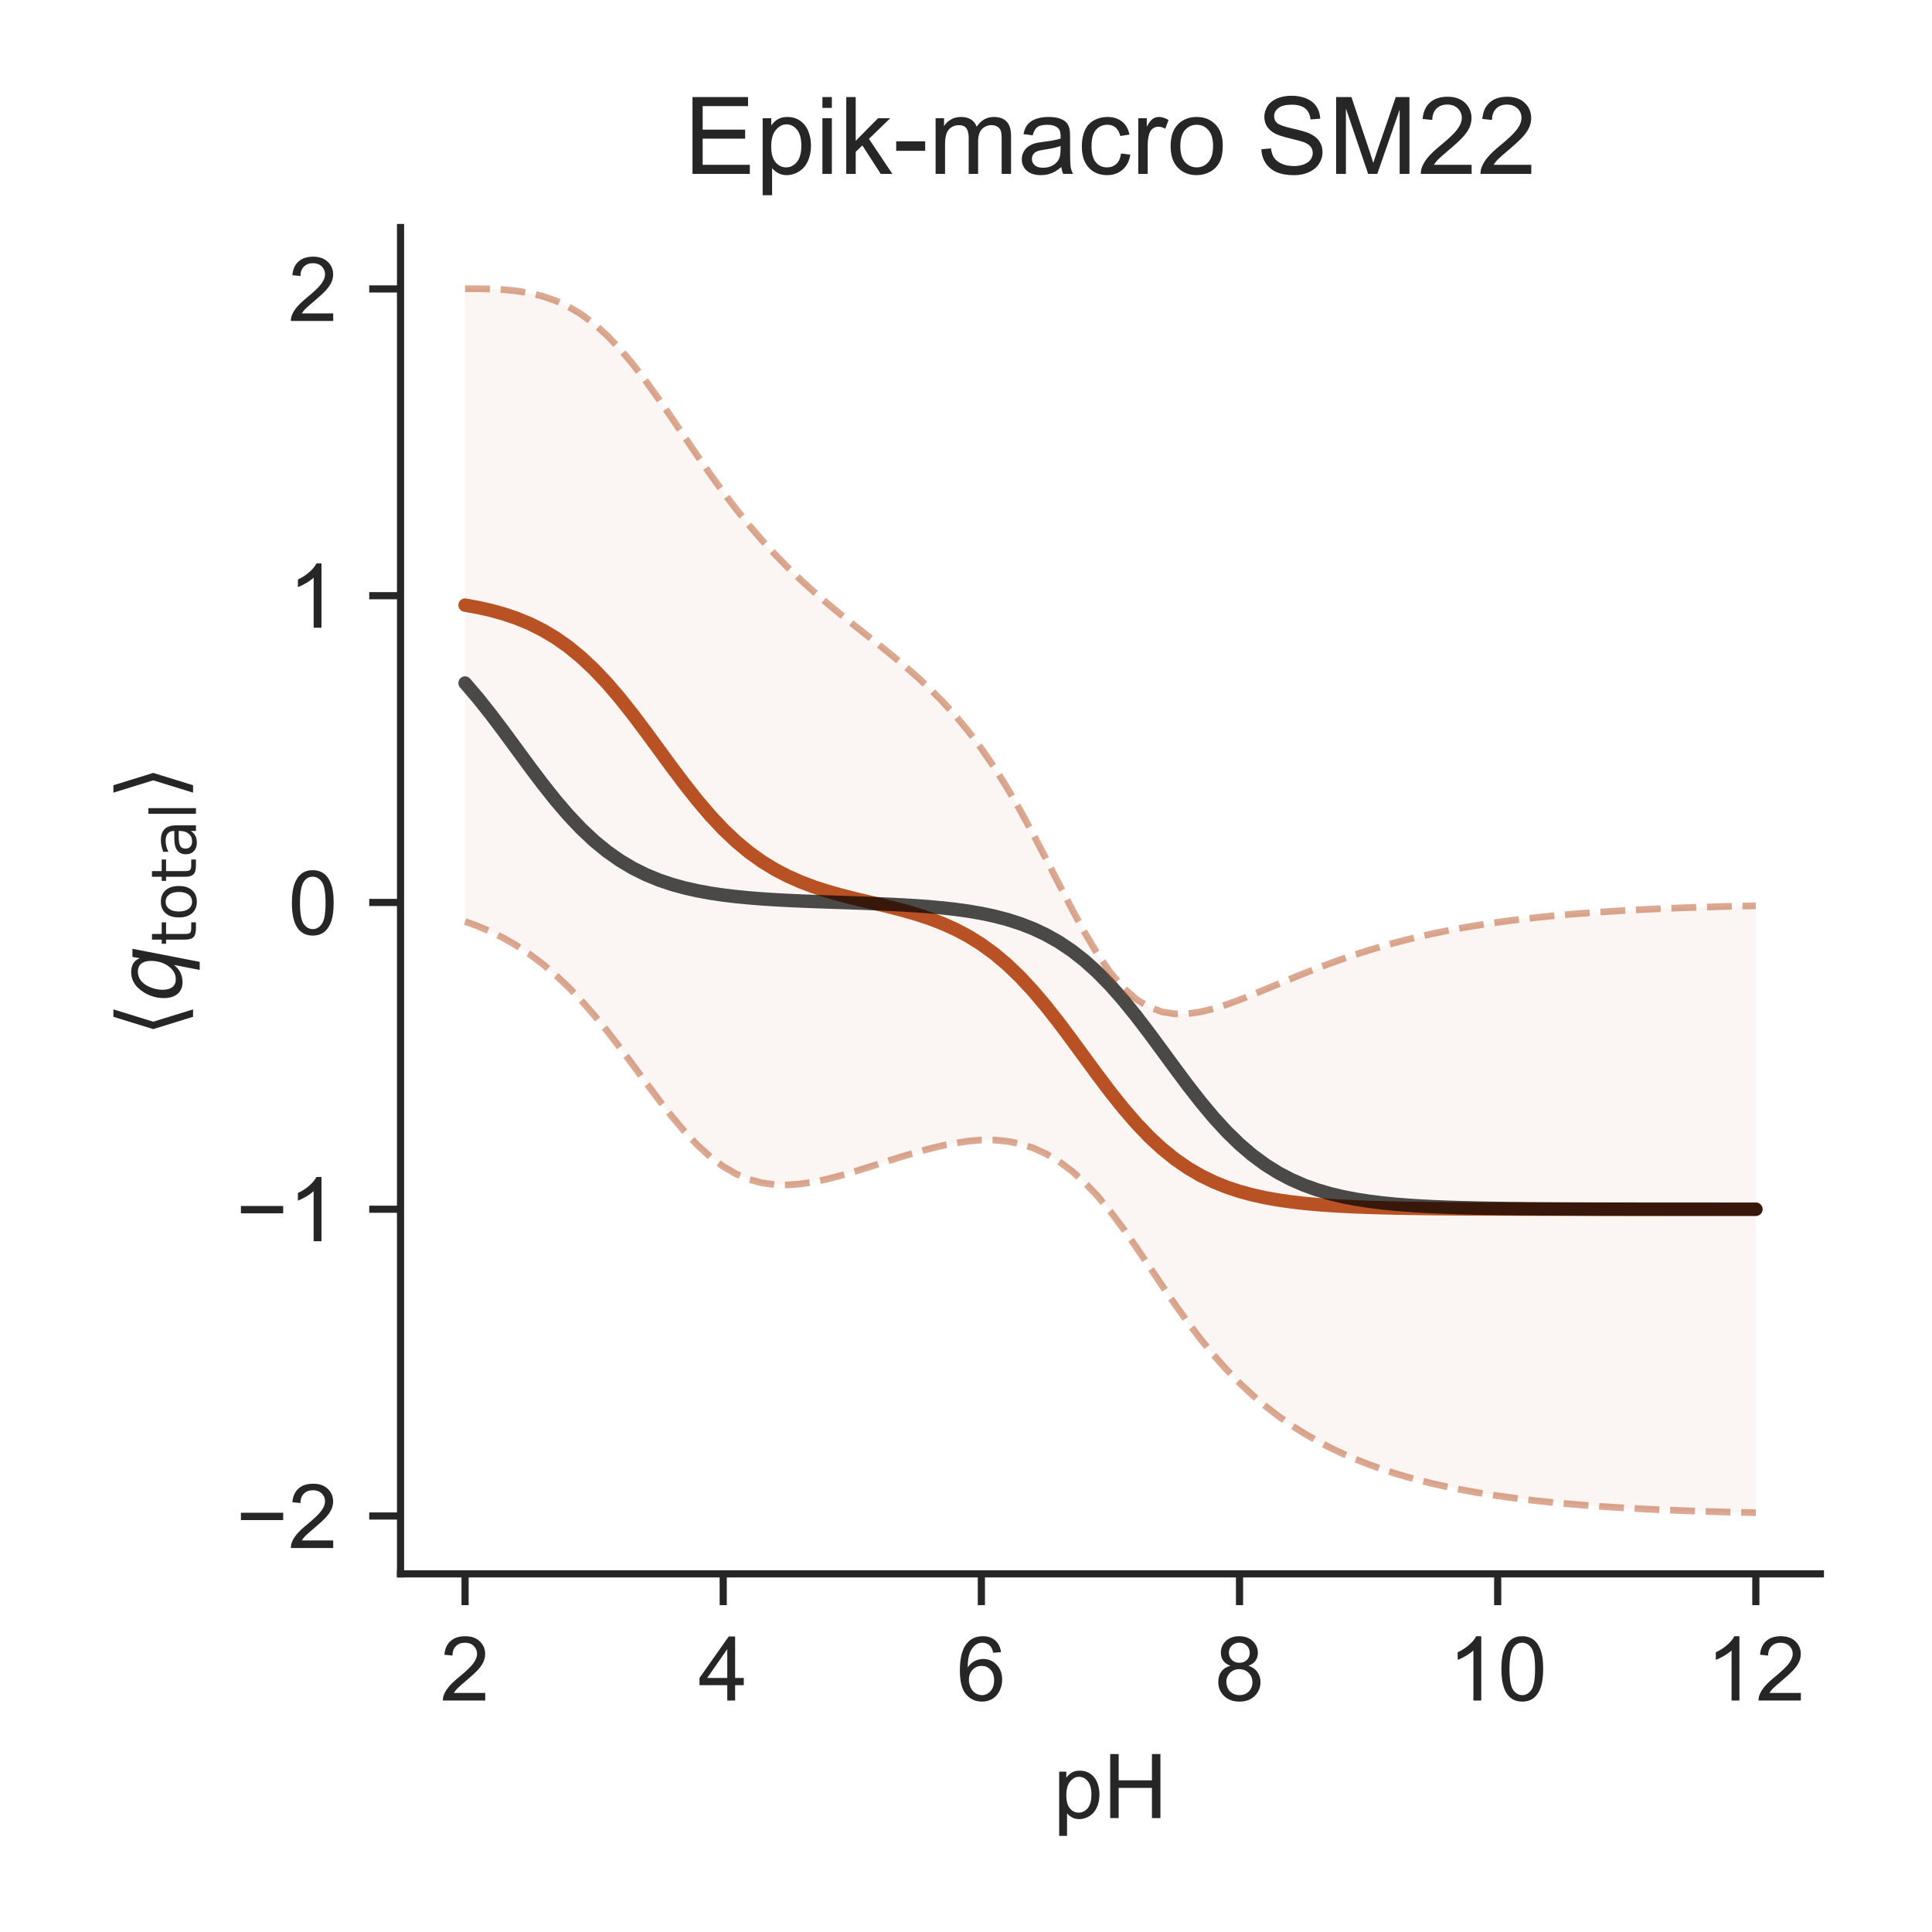 <?xml version="1.0" encoding="utf-8" standalone="no"?>
<!DOCTYPE svg PUBLIC "-//W3C//DTD SVG 1.1//EN"
  "http://www.w3.org/Graphics/SVG/1.1/DTD/svg11.dtd">
<!-- Created with matplotlib (http://matplotlib.org/) -->
<svg height="216pt" version="1.1" viewBox="0 0 216 216" width="216pt" xmlns="http://www.w3.org/2000/svg" xmlns:xlink="http://www.w3.org/1999/xlink">
 <defs>
  <style type="text/css">
*{stroke-linecap:butt;stroke-linejoin:round;}
  </style>
 </defs>
 <g id="figure_1">
  <g id="patch_1">
   <path d="M 0 216 
L 216 216 
L 216 0 
L 0 0 
z
" style="fill:#ffffff;"/>
  </g>
  <g id="axes_1">
   <g id="patch_2">
    <path d="M 44.78 175.96 
L 203.52 175.96 
L 203.52 25.44 
L 44.78 25.44 
z
" style="fill:#ffffff;"/>
   </g>
   <g id="matplotlib.axis_1">
    <g id="xtick_1">
     <g id="line2d_1">
      <defs>
       <path d="M 0 0 
L 0 3.5 
" id="mdfb72cfd74" style="stroke:#262626;stroke-width:0.8;"/>
      </defs>
      <g>
       <use style="fill:#262626;stroke:#262626;stroke-width:0.8;" x="51.995" xlink:href="#mdfb72cfd74" y="175.96"/>
      </g>
     </g>
     <g id="text_1">
      <!-- 2 -->
      <defs>
       <path d="M 50.344 8.453 
L 50.344 0 
L 3.031 0 
Q 2.938 3.172 4.047 6.109 
Q 5.859 10.938 9.828 15.625 
Q 13.812 20.312 21.344 26.469 
Q 33.016 36.031 37.109 41.625 
Q 41.219 47.219 41.219 52.203 
Q 41.219 57.422 37.469 61 
Q 33.734 64.594 27.734 64.594 
Q 21.391 64.594 17.578 60.781 
Q 13.766 56.984 13.719 50.25 
L 4.688 51.172 
Q 5.609 61.281 11.656 66.578 
Q 17.719 71.875 27.938 71.875 
Q 38.234 71.875 44.234 66.156 
Q 50.25 60.453 50.25 52 
Q 50.25 47.703 48.484 43.547 
Q 46.734 39.406 42.656 34.812 
Q 38.578 30.219 29.109 22.219 
Q 21.188 15.578 18.938 13.203 
Q 16.703 10.844 15.234 8.453 
z
" id="ArialMT-32"/>
      </defs>
      <g style="fill:#262626;" transform="translate(49.215 190.118)scale(0.1 -0.1)">
       <use xlink:href="#ArialMT-32"/>
      </g>
     </g>
    </g>
    <g id="xtick_2">
     <g id="line2d_2">
      <g>
       <use style="fill:#262626;stroke:#262626;stroke-width:0.8;" x="80.857" xlink:href="#mdfb72cfd74" y="175.96"/>
      </g>
     </g>
     <g id="text_2">
      <!-- 4 -->
      <defs>
       <path d="M 32.328 0 
L 32.328 17.141 
L 1.266 17.141 
L 1.266 25.203 
L 33.938 71.578 
L 41.109 71.578 
L 41.109 25.203 
L 50.781 25.203 
L 50.781 17.141 
L 41.109 17.141 
L 41.109 0 
z
M 32.328 25.203 
L 32.328 57.469 
L 9.906 25.203 
z
" id="ArialMT-34"/>
      </defs>
      <g style="fill:#262626;" transform="translate(78.077 190.118)scale(0.1 -0.1)">
       <use xlink:href="#ArialMT-34"/>
      </g>
     </g>
    </g>
    <g id="xtick_3">
     <g id="line2d_3">
      <g>
       <use style="fill:#262626;stroke:#262626;stroke-width:0.8;" x="109.719" xlink:href="#mdfb72cfd74" y="175.96"/>
      </g>
     </g>
     <g id="text_3">
      <!-- 6 -->
      <defs>
       <path d="M 49.75 54.047 
L 41.016 53.375 
Q 39.844 58.547 37.703 60.891 
Q 34.125 64.656 28.906 64.656 
Q 24.703 64.656 21.531 62.312 
Q 17.391 59.281 14.984 53.469 
Q 12.594 47.656 12.5 36.922 
Q 15.672 41.75 20.266 44.094 
Q 24.859 46.438 29.891 46.438 
Q 38.672 46.438 44.844 39.969 
Q 51.031 33.5 51.031 23.25 
Q 51.031 16.5 48.125 10.719 
Q 45.219 4.938 40.141 1.859 
Q 35.062 -1.219 28.609 -1.219 
Q 17.625 -1.219 10.688 6.859 
Q 3.766 14.938 3.766 33.5 
Q 3.766 54.25 11.422 63.672 
Q 18.109 71.875 29.438 71.875 
Q 37.891 71.875 43.281 67.141 
Q 48.688 62.406 49.75 54.047 
z
M 13.875 23.188 
Q 13.875 18.656 15.797 14.5 
Q 17.719 10.359 21.188 8.172 
Q 24.656 6 28.469 6 
Q 34.031 6 38.031 10.484 
Q 42.047 14.984 42.047 22.703 
Q 42.047 30.125 38.078 34.391 
Q 34.125 38.672 28.125 38.672 
Q 22.172 38.672 18.016 34.391 
Q 13.875 30.125 13.875 23.188 
z
" id="ArialMT-36"/>
      </defs>
      <g style="fill:#262626;" transform="translate(106.939 190.118)scale(0.1 -0.1)">
       <use xlink:href="#ArialMT-36"/>
      </g>
     </g>
    </g>
    <g id="xtick_4">
     <g id="line2d_4">
      <g>
       <use style="fill:#262626;stroke:#262626;stroke-width:0.8;" x="138.581" xlink:href="#mdfb72cfd74" y="175.96"/>
      </g>
     </g>
     <g id="text_4">
      <!-- 8 -->
      <defs>
       <path d="M 17.672 38.812 
Q 12.203 40.828 9.562 44.531 
Q 6.938 48.25 6.938 53.422 
Q 6.938 61.234 12.547 66.547 
Q 18.172 71.875 27.484 71.875 
Q 36.859 71.875 42.578 66.422 
Q 48.297 60.984 48.297 53.172 
Q 48.297 48.188 45.672 44.5 
Q 43.062 40.828 37.75 38.812 
Q 44.344 36.672 47.781 31.875 
Q 51.219 27.094 51.219 20.453 
Q 51.219 11.281 44.719 5.031 
Q 38.234 -1.219 27.641 -1.219 
Q 17.047 -1.219 10.547 5.047 
Q 4.047 11.328 4.047 20.703 
Q 4.047 27.688 7.594 32.391 
Q 11.141 37.109 17.672 38.812 
z
M 15.922 53.719 
Q 15.922 48.641 19.188 45.406 
Q 22.469 42.188 27.688 42.188 
Q 32.766 42.188 36.016 45.375 
Q 39.266 48.578 39.266 53.219 
Q 39.266 58.062 35.906 61.359 
Q 32.562 64.656 27.594 64.656 
Q 22.562 64.656 19.234 61.422 
Q 15.922 58.203 15.922 53.719 
z
M 13.094 20.656 
Q 13.094 16.891 14.875 13.375 
Q 16.656 9.859 20.172 7.922 
Q 23.688 6 27.734 6 
Q 34.031 6 38.125 10.047 
Q 42.234 14.109 42.234 20.359 
Q 42.234 26.703 38.016 30.859 
Q 33.797 35.016 27.438 35.016 
Q 21.234 35.016 17.156 30.906 
Q 13.094 26.812 13.094 20.656 
z
" id="ArialMT-38"/>
      </defs>
      <g style="fill:#262626;" transform="translate(135.8 190.118)scale(0.1 -0.1)">
       <use xlink:href="#ArialMT-38"/>
      </g>
     </g>
    </g>
    <g id="xtick_5">
     <g id="line2d_5">
      <g>
       <use style="fill:#262626;stroke:#262626;stroke-width:0.8;" x="167.443" xlink:href="#mdfb72cfd74" y="175.96"/>
      </g>
     </g>
     <g id="text_5">
      <!-- 10 -->
      <defs>
       <path d="M 37.25 0 
L 28.469 0 
L 28.469 56 
Q 25.297 52.984 20.141 49.953 
Q 14.984 46.922 10.891 45.406 
L 10.891 53.906 
Q 18.266 57.375 23.781 62.297 
Q 29.297 67.234 31.594 71.875 
L 37.25 71.875 
z
" id="ArialMT-31"/>
       <path d="M 4.156 35.297 
Q 4.156 48 6.766 55.734 
Q 9.375 63.484 14.516 67.672 
Q 19.672 71.875 27.484 71.875 
Q 33.25 71.875 37.594 69.547 
Q 41.938 67.234 44.766 62.859 
Q 47.609 58.5 49.219 52.219 
Q 50.828 45.953 50.828 35.297 
Q 50.828 22.703 48.234 14.969 
Q 45.656 7.234 40.5 3 
Q 35.359 -1.219 27.484 -1.219 
Q 17.141 -1.219 11.234 6.203 
Q 4.156 15.141 4.156 35.297 
z
M 13.188 35.297 
Q 13.188 17.672 17.312 11.828 
Q 21.438 6 27.484 6 
Q 33.547 6 37.672 11.859 
Q 41.797 17.719 41.797 35.297 
Q 41.797 52.984 37.672 58.781 
Q 33.547 64.594 27.391 64.594 
Q 21.344 64.594 17.719 59.469 
Q 13.188 52.938 13.188 35.297 
z
" id="ArialMT-30"/>
      </defs>
      <g style="fill:#262626;" transform="translate(161.882 190.118)scale(0.1 -0.1)">
       <use xlink:href="#ArialMT-31"/>
       <use x="55.615" xlink:href="#ArialMT-30"/>
      </g>
     </g>
    </g>
    <g id="xtick_6">
     <g id="line2d_6">
      <g>
       <use style="fill:#262626;stroke:#262626;stroke-width:0.8;" x="196.305" xlink:href="#mdfb72cfd74" y="175.96"/>
      </g>
     </g>
     <g id="text_6">
      <!-- 12 -->
      <g style="fill:#262626;" transform="translate(190.744 190.118)scale(0.1 -0.1)">
       <use xlink:href="#ArialMT-31"/>
       <use x="55.615" xlink:href="#ArialMT-32"/>
      </g>
     </g>
    </g>
    <g id="text_7">
     <!-- pH -->
     <defs>
      <path d="M 6.594 -19.875 
L 6.594 51.859 
L 14.594 51.859 
L 14.594 45.125 
Q 17.438 49.078 21 51.047 
Q 24.562 53.031 29.641 53.031 
Q 36.281 53.031 41.359 49.609 
Q 46.438 46.188 49.016 39.953 
Q 51.609 33.734 51.609 26.312 
Q 51.609 18.359 48.75 11.984 
Q 45.906 5.609 40.453 2.219 
Q 35.016 -1.172 29 -1.172 
Q 24.609 -1.172 21.109 0.688 
Q 17.625 2.547 15.375 5.375 
L 15.375 -19.875 
z
M 14.547 25.641 
Q 14.547 15.625 18.594 10.844 
Q 22.656 6.062 28.422 6.062 
Q 34.281 6.062 38.453 11.016 
Q 42.625 15.969 42.625 26.375 
Q 42.625 36.281 38.547 41.203 
Q 34.469 46.141 28.812 46.141 
Q 23.188 46.141 18.859 40.891 
Q 14.547 35.641 14.547 25.641 
z
" id="ArialMT-70"/>
      <path d="M 8.016 0 
L 8.016 71.578 
L 17.484 71.578 
L 17.484 42.188 
L 54.688 42.188 
L 54.688 71.578 
L 64.156 71.578 
L 64.156 0 
L 54.688 0 
L 54.688 33.734 
L 17.484 33.734 
L 17.484 0 
z
" id="ArialMT-48"/>
     </defs>
     <g style="fill:#262626;" transform="translate(117.759 203.263)scale(0.1 -0.1)">
      <use xlink:href="#ArialMT-70"/>
      <use x="55.615" xlink:href="#ArialMT-48"/>
     </g>
    </g>
   </g>
   <g id="matplotlib.axis_2">
    <g id="ytick_1">
     <g id="line2d_7">
      <defs>
       <path d="M 0 0 
L -3.5 0 
" id="me16b088ad2" style="stroke:#262626;stroke-width:0.8;"/>
      </defs>
      <g>
       <use style="fill:#262626;stroke:#262626;stroke-width:0.8;" x="44.78" xlink:href="#me16b088ad2" y="169.489"/>
      </g>
     </g>
     <g id="text_8">
      <!-- −2 -->
      <defs>
       <path d="M 52.828 31.203 
L 5.562 31.203 
L 5.562 39.406 
L 52.828 39.406 
z
" id="ArialMT-2212"/>
      </defs>
      <g style="fill:#262626;" transform="translate(26.378 173.068)scale(0.1 -0.1)">
       <use xlink:href="#ArialMT-2212"/>
       <use x="58.398" xlink:href="#ArialMT-32"/>
      </g>
     </g>
    </g>
    <g id="ytick_2">
     <g id="line2d_8">
      <g>
       <use style="fill:#262626;stroke:#262626;stroke-width:0.8;" x="44.78" xlink:href="#me16b088ad2" y="135.193"/>
      </g>
     </g>
     <g id="text_9">
      <!-- −1 -->
      <g style="fill:#262626;" transform="translate(26.378 138.772)scale(0.1 -0.1)">
       <use xlink:href="#ArialMT-2212"/>
       <use x="58.398" xlink:href="#ArialMT-31"/>
      </g>
     </g>
    </g>
    <g id="ytick_3">
     <g id="line2d_9">
      <g>
       <use style="fill:#262626;stroke:#262626;stroke-width:0.8;" x="44.78" xlink:href="#me16b088ad2" y="100.897"/>
      </g>
     </g>
     <g id="text_10">
      <!-- 0 -->
      <g style="fill:#262626;" transform="translate(32.219 104.476)scale(0.1 -0.1)">
       <use xlink:href="#ArialMT-30"/>
      </g>
     </g>
    </g>
    <g id="ytick_4">
     <g id="line2d_10">
      <g>
       <use style="fill:#262626;stroke:#262626;stroke-width:0.8;" x="44.78" xlink:href="#me16b088ad2" y="66.601"/>
      </g>
     </g>
     <g id="text_11">
      <!-- 1 -->
      <g style="fill:#262626;" transform="translate(32.219 70.18)scale(0.1 -0.1)">
       <use xlink:href="#ArialMT-31"/>
      </g>
     </g>
    </g>
    <g id="ytick_5">
     <g id="line2d_11">
      <g>
       <use style="fill:#262626;stroke:#262626;stroke-width:0.8;" x="44.78" xlink:href="#me16b088ad2" y="32.305"/>
      </g>
     </g>
     <g id="text_12">
      <!-- 2 -->
      <g style="fill:#262626;" transform="translate(32.219 35.884)scale(0.1 -0.1)">
       <use xlink:href="#ArialMT-32"/>
      </g>
     </g>
    </g>
    <g id="text_13">
     <!-- $\langle q_\mathsf{total} \rangle$ -->
     <defs>
      <path d="M 8.938 31.344 
L 22.703 75.875 
L 31 75.875 
L 17.234 31.344 
L 31 -13.188 
L 22.703 -13.188 
z
" id="DejaVuSans-27e8"/>
      <path d="M 41.703 8.203 
Q 38.094 3.469 33.172 1.016 
Q 28.266 -1.422 22.312 -1.422 
Q 14.016 -1.422 9.297 4.172 
Q 4.594 9.766 4.594 19.578 
Q 4.594 27.484 7.5 34.859 
Q 10.406 42.234 15.828 48.094 
Q 19.344 51.906 23.906 53.953 
Q 28.469 56 33.5 56 
Q 39.547 56 43.453 53.609 
Q 47.359 51.219 49.125 46.391 
L 50.688 54.594 
L 59.719 54.594 
L 45.125 -20.609 
L 36.078 -20.609 
z
M 13.922 20.906 
Q 13.922 13.672 16.938 9.891 
Q 19.969 6.109 25.688 6.109 
Q 34.188 6.109 40.188 14.234 
Q 46.188 22.359 46.188 33.984 
Q 46.188 41.016 43.078 44.75 
Q 39.984 48.484 34.188 48.484 
Q 29.938 48.484 26.312 46.5 
Q 22.703 44.531 20.016 40.719 
Q 17.188 36.719 15.547 31.344 
Q 13.922 25.984 13.922 20.906 
z
" id="DejaVuSans-Oblique-71"/>
      <path d="M 18.312 70.219 
L 18.312 54.688 
L 36.812 54.688 
L 36.812 47.703 
L 18.312 47.703 
L 18.312 18.016 
Q 18.312 11.328 20.141 9.422 
Q 21.969 7.516 27.594 7.516 
L 36.812 7.516 
L 36.812 0 
L 27.594 0 
Q 17.188 0 13.234 3.875 
Q 9.281 7.766 9.281 18.016 
L 9.281 47.703 
L 2.688 47.703 
L 2.688 54.688 
L 9.281 54.688 
L 9.281 70.219 
z
" id="DejaVuSans-74"/>
      <path d="M 30.609 48.391 
Q 23.391 48.391 19.188 42.75 
Q 14.984 37.109 14.984 27.297 
Q 14.984 17.484 19.156 11.844 
Q 23.344 6.203 30.609 6.203 
Q 37.797 6.203 41.984 11.859 
Q 46.188 17.531 46.188 27.297 
Q 46.188 37.016 41.984 42.703 
Q 37.797 48.391 30.609 48.391 
z
M 30.609 56 
Q 42.328 56 49.016 48.375 
Q 55.719 40.766 55.719 27.297 
Q 55.719 13.875 49.016 6.219 
Q 42.328 -1.422 30.609 -1.422 
Q 18.844 -1.422 12.172 6.219 
Q 5.516 13.875 5.516 27.297 
Q 5.516 40.766 12.172 48.375 
Q 18.844 56 30.609 56 
z
" id="DejaVuSans-6f"/>
      <path d="M 34.281 27.484 
Q 23.391 27.484 19.188 25 
Q 14.984 22.516 14.984 16.5 
Q 14.984 11.719 18.141 8.906 
Q 21.297 6.109 26.703 6.109 
Q 34.188 6.109 38.703 11.406 
Q 43.219 16.703 43.219 25.484 
L 43.219 27.484 
z
M 52.203 31.203 
L 52.203 0 
L 43.219 0 
L 43.219 8.297 
Q 40.141 3.328 35.547 0.953 
Q 30.953 -1.422 24.312 -1.422 
Q 15.922 -1.422 10.953 3.297 
Q 6 8.016 6 15.922 
Q 6 25.141 12.172 29.828 
Q 18.359 34.516 30.609 34.516 
L 43.219 34.516 
L 43.219 35.406 
Q 43.219 41.609 39.141 45 
Q 35.062 48.391 27.688 48.391 
Q 23 48.391 18.547 47.266 
Q 14.109 46.141 10.016 43.891 
L 10.016 52.203 
Q 14.938 54.109 19.578 55.047 
Q 24.219 56 28.609 56 
Q 40.484 56 46.344 49.844 
Q 52.203 43.703 52.203 31.203 
z
" id="DejaVuSans-61"/>
      <path d="M 9.422 75.984 
L 18.406 75.984 
L 18.406 0 
L 9.422 0 
z
" id="DejaVuSans-6c"/>
      <path d="M 30.078 31.344 
L 16.312 -13.188 
L 8.016 -13.188 
L 21.781 31.344 
L 8.016 75.875 
L 16.312 75.875 
z
" id="DejaVuSans-27e9"/>
     </defs>
     <g style="fill:#262626;" transform="translate(20.278 115.95)rotate(-90)scale(0.1 -0.1)">
      <use transform="translate(0 0.125)" xlink:href="#DejaVuSans-27e8"/>
      <use transform="translate(39.014 0.125)" xlink:href="#DejaVuSans-Oblique-71"/>
      <use transform="translate(102.49 -16.281)scale(0.7)" xlink:href="#DejaVuSans-74"/>
      <use transform="translate(129.937 -16.281)scale(0.7)" xlink:href="#DejaVuSans-6f"/>
      <use transform="translate(172.764 -16.281)scale(0.7)" xlink:href="#DejaVuSans-74"/>
      <use transform="translate(200.21 -16.281)scale(0.7)" xlink:href="#DejaVuSans-61"/>
      <use transform="translate(243.105 -16.281)scale(0.7)" xlink:href="#DejaVuSans-6c"/>
      <use transform="translate(265.288 0.125)" xlink:href="#DejaVuSans-27e9"/>
     </g>
    </g>
   </g>
   <g id="PolyCollection_1">
    <defs>
     <path d="M 51.995 -183.716 
L 51.995 -112.976 
L 53.439 -112.45 
L 54.882 -111.831 
L 56.325 -111.109 
L 57.768 -110.275 
L 59.211 -109.32 
L 60.654 -108.235 
L 62.097 -107.013 
L 63.54 -105.651 
L 64.983 -104.147 
L 66.426 -102.507 
L 67.869 -100.743 
L 69.313 -98.879 
L 70.756 -96.946 
L 72.199 -94.991 
L 73.642 -93.062 
L 75.085 -91.217 
L 76.528 -89.507 
L 77.971 -87.979 
L 79.414 -86.666 
L 80.857 -85.587 
L 82.3 -84.749 
L 83.743 -84.143 
L 85.187 -83.754 
L 86.63 -83.557 
L 88.073 -83.526 
L 89.516 -83.634 
L 90.959 -83.853 
L 92.402 -84.159 
L 93.845 -84.53 
L 95.288 -84.947 
L 96.731 -85.391 
L 98.174 -85.85 
L 99.617 -86.309 
L 101.061 -86.757 
L 102.504 -87.184 
L 103.947 -87.577 
L 105.39 -87.924 
L 106.833 -88.211 
L 108.276 -88.422 
L 109.719 -88.538 
L 111.162 -88.541 
L 112.605 -88.408 
L 114.048 -88.122 
L 115.491 -87.662 
L 116.935 -87.012 
L 118.378 -86.159 
L 119.821 -85.09 
L 121.264 -83.797 
L 122.707 -82.278 
L 124.15 -80.543 
L 125.593 -78.62 
L 127.036 -76.558 
L 128.479 -74.42 
L 129.922 -72.271 
L 131.365 -70.167 
L 132.809 -68.153 
L 134.252 -66.256 
L 135.695 -64.493 
L 137.138 -62.869 
L 138.581 -61.383 
L 140.024 -60.029 
L 141.467 -58.799 
L 142.91 -57.683 
L 144.353 -56.67 
L 145.796 -55.752 
L 147.239 -54.919 
L 148.683 -54.163 
L 150.126 -53.475 
L 151.569 -52.85 
L 153.012 -52.282 
L 154.455 -51.765 
L 155.898 -51.294 
L 157.341 -50.865 
L 158.784 -50.475 
L 160.227 -50.12 
L 161.67 -49.796 
L 163.113 -49.502 
L 164.557 -49.234 
L 166 -48.99 
L 167.443 -48.768 
L 168.886 -48.567 
L 170.329 -48.383 
L 171.772 -48.216 
L 173.215 -48.064 
L 174.658 -47.926 
L 176.101 -47.801 
L 177.544 -47.686 
L 178.987 -47.582 
L 180.431 -47.487 
L 181.874 -47.401 
L 183.317 -47.323 
L 184.76 -47.251 
L 186.203 -47.187 
L 187.646 -47.128 
L 189.089 -47.075 
L 190.532 -47.027 
L 191.975 -46.985 
L 193.418 -46.946 
L 194.861 -46.912 
L 196.305 -46.882 
L 196.305 -114.732 
L 196.305 -114.732 
L 194.861 -114.702 
L 193.418 -114.668 
L 191.975 -114.629 
L 190.532 -114.587 
L 189.089 -114.54 
L 187.646 -114.487 
L 186.203 -114.429 
L 184.76 -114.365 
L 183.317 -114.294 
L 181.874 -114.216 
L 180.431 -114.131 
L 178.987 -114.038 
L 177.544 -113.936 
L 176.101 -113.823 
L 174.658 -113.7 
L 173.215 -113.566 
L 171.772 -113.418 
L 170.329 -113.257 
L 168.886 -113.08 
L 167.443 -112.887 
L 166 -112.676 
L 164.557 -112.446 
L 163.113 -112.196 
L 161.67 -111.923 
L 160.227 -111.627 
L 158.784 -111.306 
L 157.341 -110.96 
L 155.898 -110.585 
L 154.455 -110.183 
L 153.012 -109.752 
L 151.569 -109.292 
L 150.126 -108.802 
L 148.683 -108.285 
L 147.239 -107.741 
L 145.796 -107.174 
L 144.353 -106.587 
L 142.91 -105.988 
L 141.467 -105.385 
L 140.024 -104.789 
L 138.581 -104.217 
L 137.138 -103.689 
L 135.695 -103.231 
L 134.252 -102.877 
L 132.809 -102.666 
L 131.365 -102.646 
L 129.922 -102.871 
L 128.479 -103.398 
L 127.036 -104.281 
L 125.593 -105.562 
L 124.15 -107.255 
L 122.707 -109.339 
L 121.264 -111.753 
L 119.821 -114.405 
L 118.378 -117.191 
L 116.935 -120.01 
L 115.491 -122.776 
L 114.048 -125.424 
L 112.605 -127.909 
L 111.162 -130.207 
L 109.719 -132.312 
L 108.276 -134.228 
L 106.833 -135.969 
L 105.39 -137.555 
L 103.947 -139.009 
L 102.504 -140.354 
L 101.061 -141.616 
L 99.617 -142.816 
L 98.174 -143.978 
L 96.731 -145.121 
L 95.288 -146.265 
L 93.845 -147.427 
L 92.402 -148.623 
L 90.959 -149.868 
L 89.516 -151.176 
L 88.073 -152.561 
L 86.63 -154.035 
L 85.187 -155.609 
L 83.743 -157.289 
L 82.3 -159.08 
L 80.857 -160.978 
L 79.414 -162.973 
L 77.971 -165.046 
L 76.528 -167.167 
L 75.085 -169.297 
L 73.642 -171.392 
L 72.199 -173.402 
L 70.756 -175.282 
L 69.313 -176.99 
L 67.869 -178.499 
L 66.426 -179.791 
L 64.983 -180.863 
L 63.54 -181.723 
L 62.097 -182.389 
L 60.654 -182.884 
L 59.211 -183.235 
L 57.768 -183.469 
L 56.325 -183.612 
L 54.882 -183.689 
L 53.439 -183.718 
L 51.995 -183.716 
z
" id="m93981d217e" style="stroke:#ffffff;stroke-opacity:0.05;"/>
    </defs>
    <g clip-path="url(#pc6c265e2f5)">
     <use style="fill:#b1400d;fill-opacity:0.05;stroke:#ffffff;stroke-opacity:0.05;" x="0" xlink:href="#m93981d217e" y="216"/>
    </g>
   </g>
   <g id="line2d_12">
    <path clip-path="url(#pc6c265e2f5)" d="M 51.995 67.654 
L 53.439 67.916 
L 54.882 68.24 
L 56.325 68.639 
L 57.768 69.128 
L 59.211 69.723 
L 60.654 70.441 
L 62.097 71.299 
L 63.54 72.313 
L 64.983 73.495 
L 66.426 74.851 
L 67.869 76.379 
L 69.313 78.066 
L 70.756 79.886 
L 72.199 81.804 
L 73.642 83.773 
L 75.085 85.743 
L 76.528 87.663 
L 77.971 89.488 
L 79.414 91.181 
L 80.857 92.718 
L 82.3 94.086 
L 83.743 95.284 
L 85.187 96.319 
L 86.63 97.204 
L 88.073 97.956 
L 89.516 98.595 
L 90.959 99.14 
L 92.402 99.609 
L 93.845 100.021 
L 95.288 100.394 
L 96.731 100.744 
L 98.174 101.086 
L 99.617 101.437 
L 101.061 101.814 
L 102.504 102.231 
L 103.947 102.707 
L 105.39 103.26 
L 106.833 103.91 
L 108.276 104.675 
L 109.719 105.575 
L 111.162 106.626 
L 112.605 107.841 
L 114.048 109.227 
L 115.491 110.781 
L 116.935 112.489 
L 118.378 114.325 
L 119.821 116.253 
L 121.264 118.225 
L 122.707 120.191 
L 124.15 122.101 
L 125.593 123.909 
L 127.036 125.58 
L 128.479 127.091 
L 129.922 128.429 
L 131.365 129.593 
L 132.809 130.591 
L 134.252 131.434 
L 135.695 132.138 
L 137.138 132.721 
L 138.581 133.2 
L 140.024 133.591 
L 141.467 133.908 
L 142.91 134.165 
L 144.353 134.371 
L 145.796 134.537 
L 147.239 134.67 
L 148.683 134.776 
L 150.126 134.861 
L 151.569 134.929 
L 153.012 134.983 
L 154.455 135.026 
L 155.898 135.06 
L 157.341 135.088 
L 158.784 135.109 
L 160.227 135.127 
L 161.67 135.14 
L 163.113 135.151 
L 164.557 135.16 
L 166 135.167 
L 167.443 135.172 
L 168.886 135.177 
L 170.329 135.18 
L 171.772 135.183 
L 173.215 135.185 
L 174.658 135.187 
L 176.101 135.188 
L 177.544 135.189 
L 178.987 135.19 
L 180.431 135.191 
L 181.874 135.191 
L 183.317 135.192 
L 184.76 135.192 
L 186.203 135.192 
L 187.646 135.192 
L 189.089 135.193 
L 190.532 135.193 
L 191.975 135.193 
L 193.418 135.193 
L 194.861 135.193 
L 196.305 135.193 
" style="fill:none;opacity:0.9;stroke:#b1400d;stroke-linecap:round;stroke-width:1.5;"/>
   </g>
   <g id="line2d_13">
    <path clip-path="url(#pc6c265e2f5)" d="M 51.995 76.367 
L 53.439 78.051 
L 54.882 79.869 
L 56.325 81.784 
L 57.768 83.749 
L 59.211 85.715 
L 60.654 87.63 
L 62.097 89.448 
L 63.54 91.132 
L 64.983 92.658 
L 66.426 94.013 
L 67.869 95.194 
L 69.313 96.207 
L 70.756 97.065 
L 72.199 97.783 
L 73.642 98.378 
L 75.085 98.867 
L 76.528 99.267 
L 77.971 99.592 
L 79.414 99.856 
L 80.857 100.07 
L 82.3 100.242 
L 83.743 100.382 
L 85.187 100.496 
L 86.63 100.59 
L 88.073 100.667 
L 89.516 100.733 
L 90.959 100.79 
L 92.402 100.841 
L 93.845 100.89 
L 95.288 100.938 
L 96.731 100.989 
L 98.174 101.044 
L 99.617 101.107 
L 101.061 101.18 
L 102.504 101.268 
L 103.947 101.376 
L 105.39 101.507 
L 106.833 101.669 
L 108.276 101.87 
L 109.719 102.117 
L 111.162 102.423 
L 112.605 102.799 
L 114.048 103.26 
L 115.491 103.821 
L 116.935 104.5 
L 118.378 105.314 
L 119.821 106.279 
L 121.264 107.409 
L 122.707 108.711 
L 124.15 110.187 
L 125.593 111.826 
L 127.036 113.607 
L 128.479 115.497 
L 129.922 117.453 
L 131.365 119.424 
L 132.809 121.359 
L 134.252 123.21 
L 135.695 124.938 
L 137.138 126.513 
L 138.581 127.92 
L 140.024 129.152 
L 141.467 130.215 
L 142.91 131.117 
L 144.353 131.874 
L 145.796 132.503 
L 147.239 133.021 
L 148.683 133.445 
L 150.126 133.79 
L 151.569 134.069 
L 153.012 134.294 
L 154.455 134.475 
L 155.898 134.621 
L 157.341 134.737 
L 158.784 134.83 
L 160.227 134.904 
L 161.67 134.963 
L 163.113 135.01 
L 164.557 135.048 
L 166 135.078 
L 167.443 135.101 
L 168.886 135.12 
L 170.329 135.135 
L 171.772 135.147 
L 173.215 135.157 
L 174.658 135.164 
L 176.101 135.17 
L 177.544 135.175 
L 178.987 135.179 
L 180.431 135.182 
L 181.874 135.184 
L 183.317 135.186 
L 184.76 135.188 
L 186.203 135.189 
L 187.646 135.19 
L 189.089 135.19 
L 190.532 135.191 
L 191.975 135.191 
L 193.418 135.192 
L 194.861 135.192 
L 196.305 135.192 
" style="fill:none;opacity:0.7;stroke:#000000;stroke-linecap:round;stroke-width:1.5;"/>
   </g>
   <g id="line2d_14">
    <path clip-path="url(#pc6c265e2f5)" d="M 51.995 32.284 
L 53.439 32.282 
L 54.882 32.311 
L 56.325 32.388 
L 57.768 32.531 
L 59.211 32.765 
L 60.654 33.116 
L 62.097 33.611 
L 63.54 34.277 
L 64.983 35.137 
L 66.426 36.209 
L 67.869 37.501 
L 69.313 39.01 
L 70.756 40.718 
L 72.199 42.598 
L 73.642 44.608 
L 75.085 46.703 
L 76.528 48.833 
L 77.971 50.954 
L 79.414 53.027 
L 80.857 55.022 
L 82.3 56.92 
L 83.743 58.711 
L 85.187 60.391 
L 86.63 61.965 
L 88.073 63.439 
L 89.516 64.824 
L 90.959 66.132 
L 92.402 67.377 
L 93.845 68.573 
L 95.288 69.735 
L 96.731 70.879 
L 98.174 72.022 
L 99.617 73.184 
L 101.061 74.384 
L 102.504 75.646 
L 103.947 76.991 
L 105.39 78.445 
L 106.833 80.031 
L 108.276 81.772 
L 109.719 83.688 
L 111.162 85.793 
L 112.605 88.091 
L 114.048 90.576 
L 115.491 93.224 
L 116.935 95.99 
L 118.378 98.809 
L 119.821 101.595 
L 121.264 104.247 
L 122.707 106.661 
L 124.15 108.745 
L 125.593 110.438 
L 127.036 111.719 
L 128.479 112.602 
L 129.922 113.129 
L 131.365 113.354 
L 132.809 113.334 
L 134.252 113.123 
L 135.695 112.769 
L 137.138 112.311 
L 138.581 111.783 
L 140.024 111.211 
L 141.467 110.615 
L 142.91 110.012 
L 144.353 109.413 
L 145.796 108.826 
L 147.239 108.259 
L 148.683 107.715 
L 150.126 107.198 
L 151.569 106.708 
L 153.012 106.248 
L 154.455 105.817 
L 155.898 105.415 
L 157.341 105.04 
L 158.784 104.694 
L 160.227 104.373 
L 161.67 104.077 
L 163.113 103.804 
L 164.557 103.554 
L 166 103.324 
L 167.443 103.113 
L 168.886 102.92 
L 170.329 102.743 
L 171.772 102.582 
L 173.215 102.434 
L 174.658 102.3 
L 176.101 102.177 
L 177.544 102.064 
L 178.987 101.962 
L 180.431 101.869 
L 181.874 101.784 
L 183.317 101.706 
L 184.76 101.635 
L 186.203 101.571 
L 187.646 101.513 
L 189.089 101.46 
L 190.532 101.413 
L 191.975 101.371 
L 193.418 101.332 
L 194.861 101.298 
L 196.305 101.268 
" style="fill:none;opacity:0.45;stroke:#b1400d;stroke-dasharray:2.775,1.2;stroke-dashoffset:0;stroke-width:0.75;"/>
   </g>
   <g id="line2d_15">
    <path clip-path="url(#pc6c265e2f5)" d="M 51.995 103.024 
L 53.439 103.55 
L 54.882 104.169 
L 56.325 104.891 
L 57.768 105.725 
L 59.211 106.68 
L 60.654 107.765 
L 62.097 108.987 
L 63.54 110.349 
L 64.983 111.853 
L 66.426 113.493 
L 67.869 115.257 
L 69.313 117.121 
L 70.756 119.054 
L 72.199 121.009 
L 73.642 122.938 
L 75.085 124.783 
L 76.528 126.493 
L 77.971 128.021 
L 79.414 129.334 
L 80.857 130.413 
L 82.3 131.251 
L 83.743 131.857 
L 85.187 132.246 
L 86.63 132.443 
L 88.073 132.474 
L 89.516 132.366 
L 90.959 132.147 
L 92.402 131.841 
L 93.845 131.47 
L 95.288 131.053 
L 96.731 130.609 
L 98.174 130.15 
L 99.617 129.691 
L 101.061 129.243 
L 102.504 128.816 
L 103.947 128.423 
L 105.39 128.076 
L 106.833 127.789 
L 108.276 127.578 
L 109.719 127.462 
L 111.162 127.459 
L 112.605 127.592 
L 114.048 127.878 
L 115.491 128.338 
L 116.935 128.988 
L 118.378 129.841 
L 119.821 130.91 
L 121.264 132.203 
L 122.707 133.722 
L 124.15 135.457 
L 125.593 137.38 
L 127.036 139.442 
L 128.479 141.58 
L 129.922 143.729 
L 131.365 145.833 
L 132.809 147.847 
L 134.252 149.744 
L 135.695 151.507 
L 137.138 153.131 
L 138.581 154.617 
L 140.024 155.971 
L 141.467 157.201 
L 142.91 158.317 
L 144.353 159.33 
L 145.796 160.248 
L 147.239 161.081 
L 148.683 161.837 
L 150.126 162.525 
L 151.569 163.15 
L 153.012 163.718 
L 154.455 164.235 
L 155.898 164.706 
L 157.341 165.135 
L 158.784 165.525 
L 160.227 165.88 
L 161.67 166.204 
L 163.113 166.498 
L 164.557 166.766 
L 166 167.01 
L 167.443 167.232 
L 168.886 167.433 
L 170.329 167.617 
L 171.772 167.784 
L 173.215 167.936 
L 174.658 168.074 
L 176.101 168.199 
L 177.544 168.314 
L 178.987 168.418 
L 180.431 168.513 
L 181.874 168.599 
L 183.317 168.677 
L 184.76 168.749 
L 186.203 168.813 
L 187.646 168.872 
L 189.089 168.925 
L 190.532 168.973 
L 191.975 169.015 
L 193.418 169.054 
L 194.861 169.088 
L 196.305 169.118 
" style="fill:none;opacity:0.45;stroke:#b1400d;stroke-dasharray:2.775,1.2;stroke-dashoffset:0;stroke-width:0.75;"/>
   </g>
   <g id="patch_3">
    <path d="M 44.78 175.96 
L 44.78 25.44 
" style="fill:none;stroke:#262626;stroke-linecap:square;stroke-linejoin:miter;stroke-width:0.8;"/>
   </g>
   <g id="patch_4">
    <path d="M 44.78 175.96 
L 203.52 175.96 
" style="fill:none;stroke:#262626;stroke-linecap:square;stroke-linejoin:miter;stroke-width:0.8;"/>
   </g>
   <g id="text_14">
    <!-- Epik-macro SM22 -->
    <defs>
     <path d="M 7.906 0 
L 7.906 71.578 
L 59.672 71.578 
L 59.672 63.141 
L 17.391 63.141 
L 17.391 41.219 
L 56.984 41.219 
L 56.984 32.812 
L 17.391 32.812 
L 17.391 8.453 
L 61.328 8.453 
L 61.328 0 
z
" id="ArialMT-45"/>
     <path d="M 6.641 61.469 
L 6.641 71.578 
L 15.438 71.578 
L 15.438 61.469 
z
M 6.641 0 
L 6.641 51.859 
L 15.438 51.859 
L 15.438 0 
z
" id="ArialMT-69"/>
     <path d="M 6.641 0 
L 6.641 71.578 
L 15.438 71.578 
L 15.438 30.766 
L 36.234 51.859 
L 47.609 51.859 
L 27.781 32.625 
L 49.609 0 
L 38.766 0 
L 21.625 26.516 
L 15.438 20.562 
L 15.438 0 
z
" id="ArialMT-6b"/>
     <path d="M 3.172 21.484 
L 3.172 30.328 
L 30.172 30.328 
L 30.172 21.484 
z
" id="ArialMT-2d"/>
     <path d="M 6.594 0 
L 6.594 51.859 
L 14.453 51.859 
L 14.453 44.578 
Q 16.891 48.391 20.938 50.703 
Q 25 53.031 30.172 53.031 
Q 35.938 53.031 39.625 50.641 
Q 43.312 48.25 44.828 43.953 
Q 50.984 53.031 60.844 53.031 
Q 68.562 53.031 72.703 48.75 
Q 76.859 44.484 76.859 35.594 
L 76.859 0 
L 68.109 0 
L 68.109 32.672 
Q 68.109 37.938 67.25 40.25 
Q 66.406 42.578 64.156 43.984 
Q 61.922 45.406 58.891 45.406 
Q 53.422 45.406 49.797 41.766 
Q 46.188 38.141 46.188 30.125 
L 46.188 0 
L 37.406 0 
L 37.406 33.688 
Q 37.406 39.547 35.25 42.469 
Q 33.109 45.406 28.219 45.406 
Q 24.516 45.406 21.359 43.453 
Q 18.219 41.5 16.797 37.734 
Q 15.375 33.984 15.375 26.906 
L 15.375 0 
z
" id="ArialMT-6d"/>
     <path d="M 40.438 6.391 
Q 35.547 2.25 31.031 0.531 
Q 26.516 -1.172 21.344 -1.172 
Q 12.797 -1.172 8.203 3 
Q 3.609 7.172 3.609 13.672 
Q 3.609 17.484 5.344 20.625 
Q 7.078 23.781 9.891 25.688 
Q 12.703 27.594 16.219 28.562 
Q 18.797 29.25 24.031 29.891 
Q 34.672 31.156 39.703 32.906 
Q 39.75 34.719 39.75 35.203 
Q 39.75 40.578 37.25 42.781 
Q 33.891 45.75 27.25 45.75 
Q 21.047 45.75 18.094 43.578 
Q 15.141 41.406 13.719 35.891 
L 5.125 37.062 
Q 6.297 42.578 8.984 45.969 
Q 11.672 49.359 16.75 51.188 
Q 21.828 53.031 28.516 53.031 
Q 35.156 53.031 39.297 51.469 
Q 43.453 49.906 45.406 47.531 
Q 47.359 45.172 48.141 41.547 
Q 48.578 39.312 48.578 33.453 
L 48.578 21.734 
Q 48.578 9.469 49.141 6.219 
Q 49.703 2.984 51.375 0 
L 42.188 0 
Q 40.828 2.734 40.438 6.391 
z
M 39.703 26.031 
Q 34.906 24.078 25.344 22.703 
Q 19.922 21.922 17.672 20.938 
Q 15.438 19.969 14.203 18.094 
Q 12.984 16.219 12.984 13.922 
Q 12.984 10.406 15.641 8.062 
Q 18.312 5.719 23.438 5.719 
Q 28.516 5.719 32.469 7.938 
Q 36.422 10.156 38.281 14.016 
Q 39.703 17 39.703 22.797 
z
" id="ArialMT-61"/>
     <path d="M 40.438 19 
L 49.078 17.875 
Q 47.656 8.938 41.812 3.875 
Q 35.984 -1.172 27.484 -1.172 
Q 16.844 -1.172 10.375 5.781 
Q 3.906 12.75 3.906 25.734 
Q 3.906 34.125 6.688 40.422 
Q 9.469 46.734 15.156 49.875 
Q 20.844 53.031 27.547 53.031 
Q 35.984 53.031 41.359 48.75 
Q 46.734 44.484 48.25 36.625 
L 39.703 35.297 
Q 38.484 40.531 35.375 43.156 
Q 32.281 45.797 27.875 45.797 
Q 21.234 45.797 17.078 41.031 
Q 12.938 36.281 12.938 25.984 
Q 12.938 15.531 16.938 10.797 
Q 20.953 6.062 27.391 6.062 
Q 32.562 6.062 36.031 9.234 
Q 39.5 12.406 40.438 19 
z
" id="ArialMT-63"/>
     <path d="M 6.5 0 
L 6.5 51.859 
L 14.406 51.859 
L 14.406 44 
Q 17.438 49.516 20 51.266 
Q 22.562 53.031 25.641 53.031 
Q 30.078 53.031 34.672 50.203 
L 31.641 42.047 
Q 28.422 43.953 25.203 43.953 
Q 22.312 43.953 20.016 42.219 
Q 17.719 40.484 16.75 37.406 
Q 15.281 32.719 15.281 27.156 
L 15.281 0 
z
" id="ArialMT-72"/>
     <path d="M 3.328 25.922 
Q 3.328 40.328 11.328 47.266 
Q 18.016 53.031 27.641 53.031 
Q 38.328 53.031 45.109 46.016 
Q 51.906 39.016 51.906 26.656 
Q 51.906 16.656 48.906 10.906 
Q 45.906 5.172 40.156 2 
Q 34.422 -1.172 27.641 -1.172 
Q 16.75 -1.172 10.031 5.812 
Q 3.328 12.797 3.328 25.922 
z
M 12.359 25.922 
Q 12.359 15.969 16.703 11.016 
Q 21.047 6.062 27.641 6.062 
Q 34.188 6.062 38.531 11.031 
Q 42.875 16.016 42.875 26.219 
Q 42.875 35.844 38.5 40.797 
Q 34.125 45.75 27.641 45.75 
Q 21.047 45.75 16.703 40.812 
Q 12.359 35.891 12.359 25.922 
z
" id="ArialMT-6f"/>
     <path id="ArialMT-20"/>
     <path d="M 4.5 23 
L 13.422 23.781 
Q 14.062 18.406 16.375 14.969 
Q 18.703 11.531 23.578 9.406 
Q 28.469 7.281 34.578 7.281 
Q 39.984 7.281 44.141 8.891 
Q 48.297 10.5 50.312 13.297 
Q 52.344 16.109 52.344 19.438 
Q 52.344 22.797 50.391 25.312 
Q 48.438 27.828 43.953 29.547 
Q 41.062 30.672 31.203 33.031 
Q 21.344 35.406 17.391 37.5 
Q 12.25 40.188 9.734 44.156 
Q 7.234 48.141 7.234 53.078 
Q 7.234 58.5 10.297 63.203 
Q 13.375 67.922 19.281 70.359 
Q 25.203 72.797 32.422 72.797 
Q 40.375 72.797 46.453 70.234 
Q 52.547 67.672 55.812 62.688 
Q 59.078 57.719 59.328 51.422 
L 50.25 50.734 
Q 49.516 57.516 45.281 60.984 
Q 41.062 64.453 32.812 64.453 
Q 24.219 64.453 20.281 61.297 
Q 16.359 58.156 16.359 53.719 
Q 16.359 49.859 19.141 47.359 
Q 21.875 44.875 33.422 42.266 
Q 44.969 39.656 49.266 37.703 
Q 55.516 34.812 58.484 30.391 
Q 61.469 25.984 61.469 20.219 
Q 61.469 14.5 58.203 9.438 
Q 54.938 4.391 48.797 1.578 
Q 42.672 -1.219 35.016 -1.219 
Q 25.297 -1.219 18.719 1.609 
Q 12.156 4.438 8.422 10.125 
Q 4.688 15.828 4.5 23 
z
" id="ArialMT-53"/>
     <path d="M 7.422 0 
L 7.422 71.578 
L 21.688 71.578 
L 38.625 20.906 
Q 40.969 13.812 42.047 10.297 
Q 43.266 14.203 45.844 21.781 
L 62.984 71.578 
L 75.734 71.578 
L 75.734 0 
L 66.609 0 
L 66.609 59.906 
L 45.797 0 
L 37.25 0 
L 16.547 60.938 
L 16.547 0 
z
" id="ArialMT-4d"/>
    </defs>
    <g style="fill:#262626;" transform="translate(76.472 19.44)scale(0.12 -0.12)">
     <use xlink:href="#ArialMT-45"/>
     <use x="66.699" xlink:href="#ArialMT-70"/>
     <use x="122.314" xlink:href="#ArialMT-69"/>
     <use x="144.531" xlink:href="#ArialMT-6b"/>
     <use x="194.531" xlink:href="#ArialMT-2d"/>
     <use x="227.832" xlink:href="#ArialMT-6d"/>
     <use x="311.133" xlink:href="#ArialMT-61"/>
     <use x="366.748" xlink:href="#ArialMT-63"/>
     <use x="416.748" xlink:href="#ArialMT-72"/>
     <use x="450.049" xlink:href="#ArialMT-6f"/>
     <use x="505.664" xlink:href="#ArialMT-20"/>
     <use x="533.447" xlink:href="#ArialMT-53"/>
     <use x="600.146" xlink:href="#ArialMT-4d"/>
     <use x="683.447" xlink:href="#ArialMT-32"/>
     <use x="739.062" xlink:href="#ArialMT-32"/>
    </g>
   </g>
  </g>
 </g>
 <defs>
  <clipPath id="pc6c265e2f5">
   <rect height="150.52" width="158.74" x="44.78" y="25.44"/>
  </clipPath>
 </defs>
</svg>
